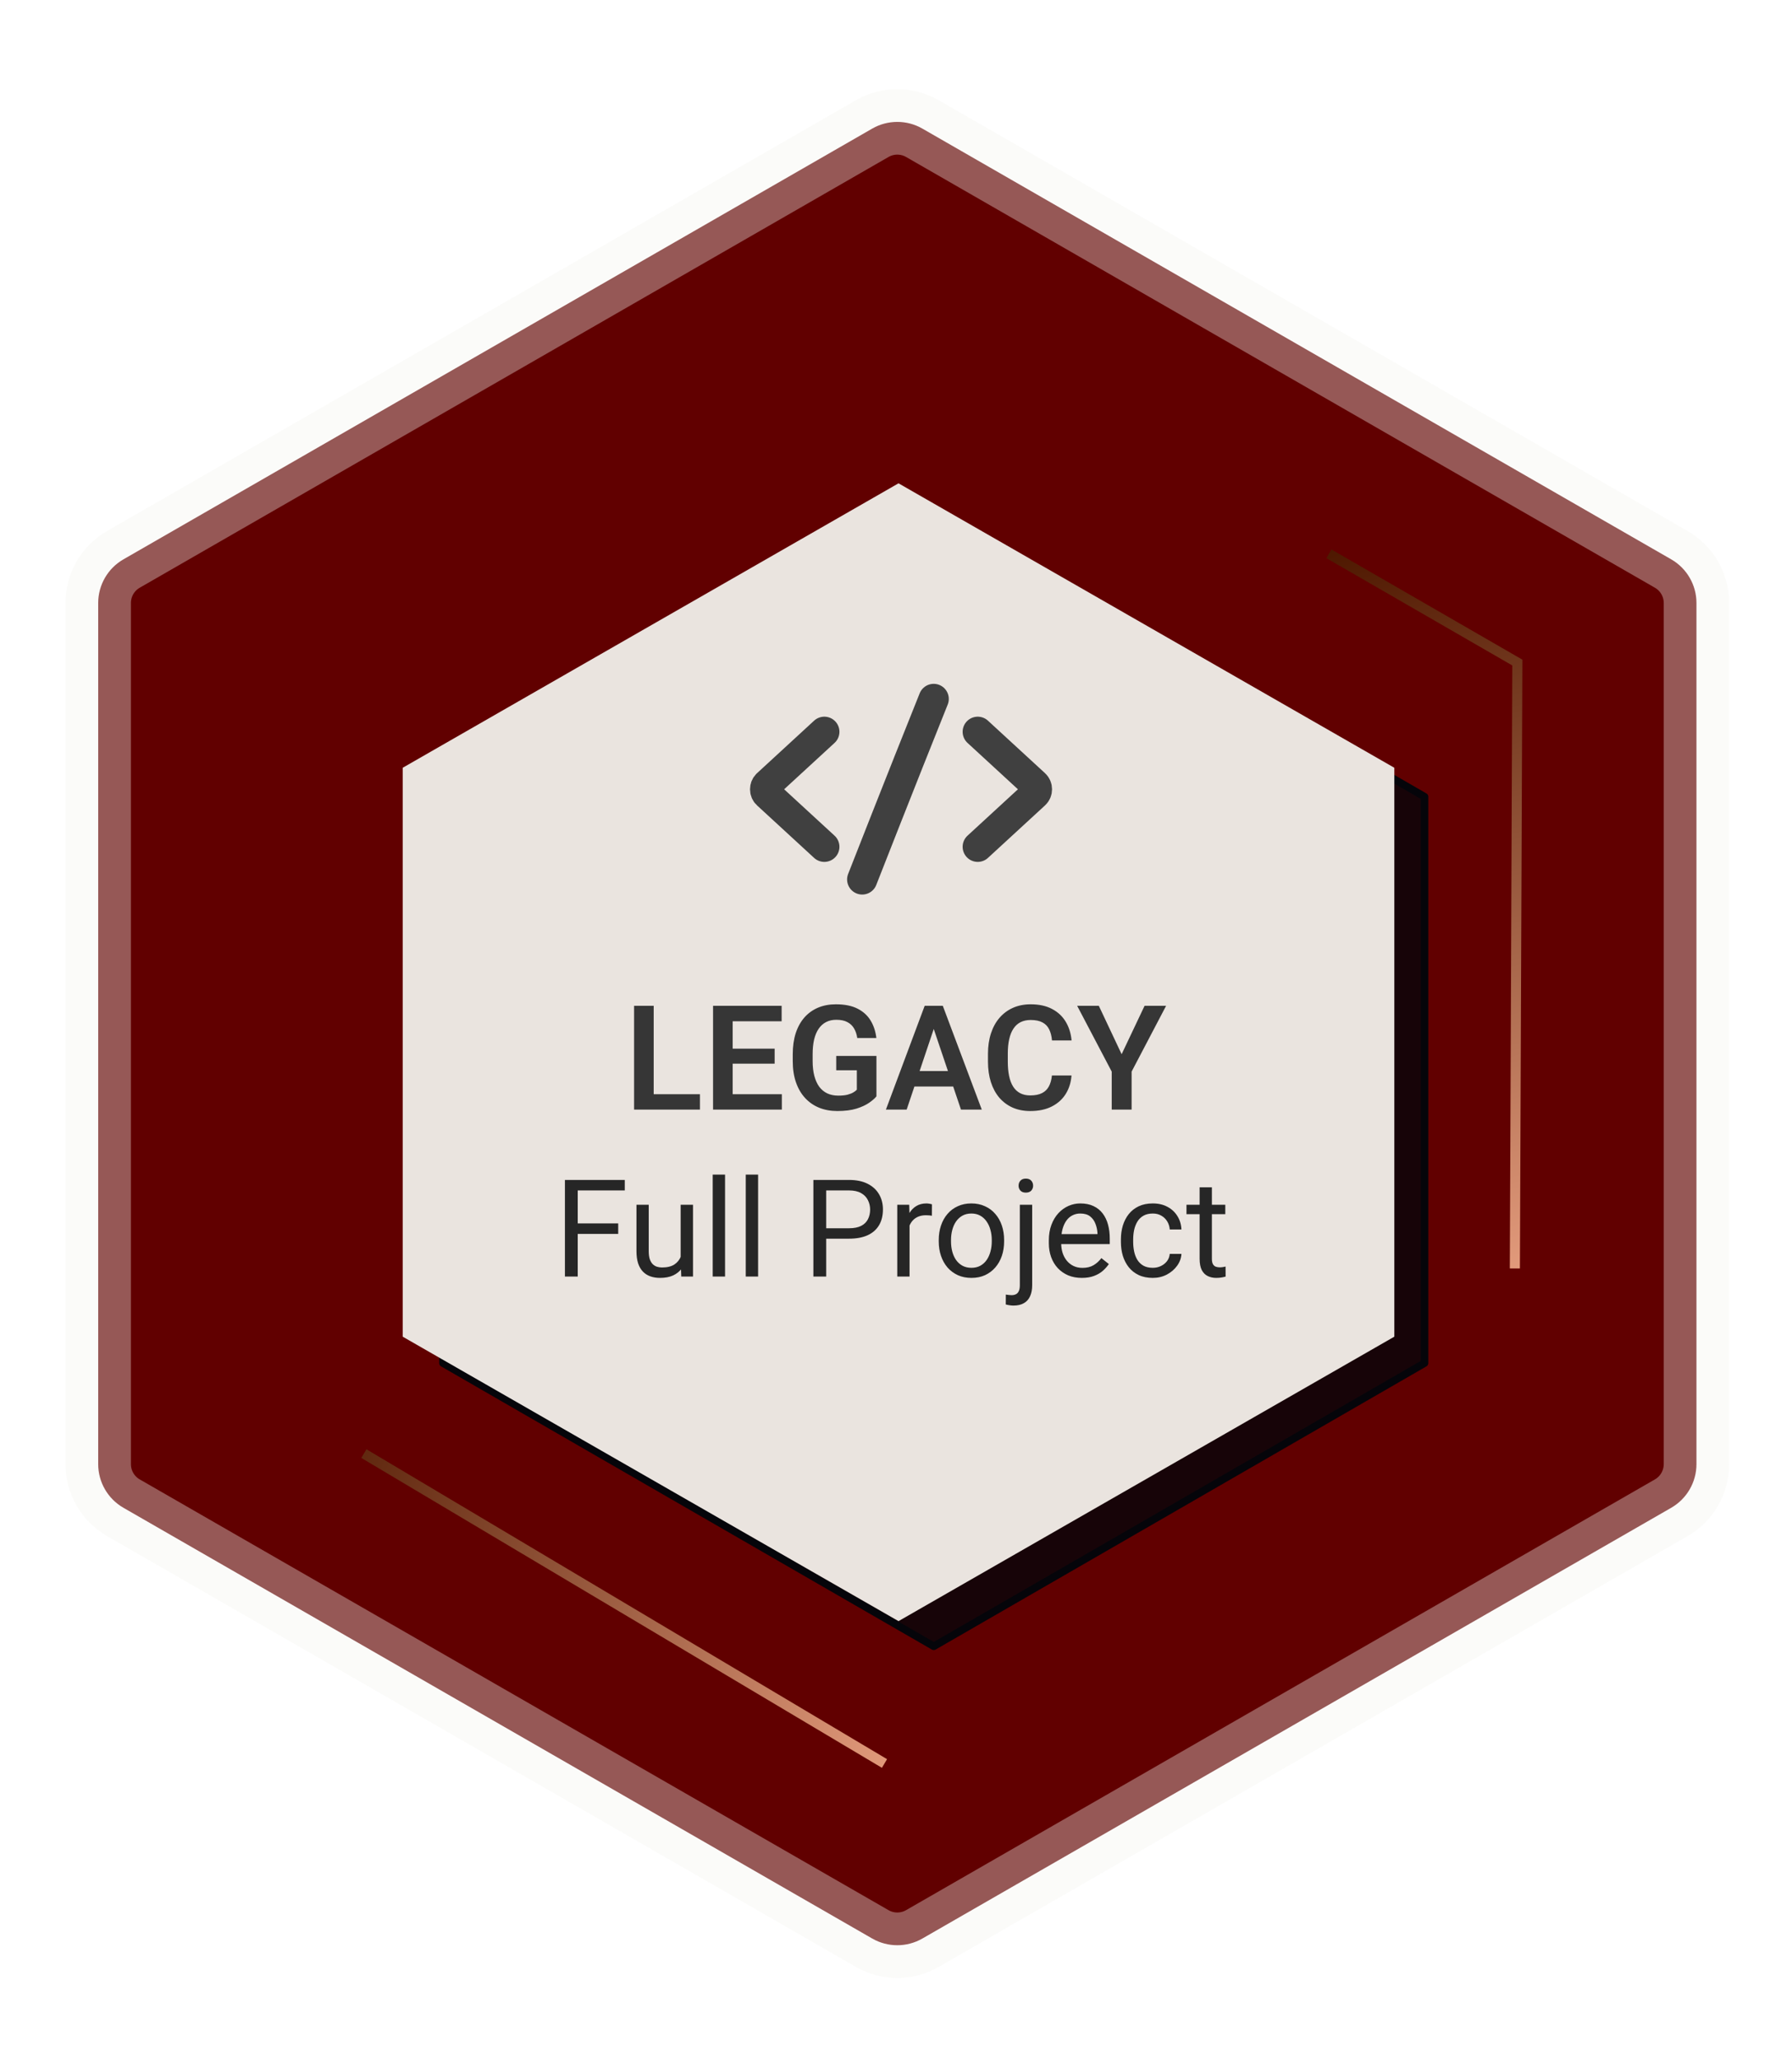 <svg width="356" height="409" viewBox="0 0 356 409" fill="none" xmlns="http://www.w3.org/2000/svg">
<path d="M332.005 299.486C335.107 297.702 337.019 294.396 337.019 290.818V119.77C337.019 116.192 335.107 112.886 332.005 111.102L183.243 25.545C180.156 23.769 176.358 23.77 173.272 25.545L24.521 111.102C21.419 112.886 19.507 116.192 19.507 119.77V290.818C19.507 294.397 21.419 297.702 24.521 299.486L173.272 385.043C176.358 386.819 180.156 386.819 183.243 385.043L332.005 299.486Z" fill="#610000" stroke="#F6F4EF" stroke-opacity="0.36" stroke-width="13" stroke-linejoin="round"/>
<g filter="url(#filter0_f_503_4597)">
<path d="M283 270.75V158.25L185.5 102L88 158.25V270.75L185.5 327L283 270.75Z" fill="#05050A" fill-opacity="0.8"/>
<path d="M283 270.75V158.25L185.5 102L88 158.25V270.75L185.5 327L283 270.75Z" stroke="#05050A" stroke-width="1.5" stroke-linejoin="round"/>
</g>
<path d="M277 265.5V152.5L178.5 96L80 152.5V265.5L178.5 322L277 265.5Z" fill="#EAE4DF"/>
<path d="M114.772 234.367V253.562H112.228V234.367H114.772ZM122.814 243.002V245.085H114.219V243.002H122.814ZM124.12 234.367V236.45H114.219V234.367H124.12ZM135.22 250.266V239.298H137.672V253.562H135.339L135.22 250.266ZM135.682 247.261L136.697 247.234C136.697 248.183 136.596 249.062 136.394 249.871C136.2 250.671 135.884 251.365 135.444 251.954C135.005 252.543 134.429 253.004 133.717 253.338C133.005 253.663 132.14 253.826 131.12 253.826C130.426 253.826 129.789 253.725 129.208 253.523C128.637 253.321 128.145 253.009 127.732 252.587C127.319 252.165 126.998 251.616 126.77 250.939C126.55 250.262 126.44 249.449 126.44 248.5V239.298H128.879V248.526C128.879 249.168 128.949 249.7 129.09 250.121C129.239 250.535 129.437 250.864 129.683 251.11C129.938 251.348 130.219 251.515 130.527 251.611C130.843 251.708 131.168 251.756 131.502 251.756C132.54 251.756 133.361 251.558 133.968 251.163C134.574 250.759 135.009 250.218 135.273 249.541C135.545 248.856 135.682 248.096 135.682 247.261ZM144.04 233.312V253.562H141.588V233.312H144.04ZM150.605 233.312V253.562H148.153V233.312H150.605ZM168.667 246.035H163.539V243.965H168.667C169.66 243.965 170.464 243.807 171.08 243.49C171.695 243.174 172.143 242.734 172.424 242.172C172.714 241.609 172.859 240.968 172.859 240.247C172.859 239.588 172.714 238.968 172.424 238.388C172.143 237.808 171.695 237.342 171.08 236.991C170.464 236.63 169.66 236.45 168.667 236.45H164.132V253.562H161.587V234.367H168.667C170.117 234.367 171.343 234.618 172.345 235.119C173.347 235.62 174.107 236.314 174.626 237.202C175.145 238.08 175.404 239.087 175.404 240.221C175.404 241.451 175.145 242.501 174.626 243.371C174.107 244.242 173.347 244.905 172.345 245.362C171.343 245.81 170.117 246.035 168.667 246.035ZM180.69 241.539V253.562H178.251V239.298H180.625L180.69 241.539ZM185.146 239.219L185.133 241.486C184.931 241.442 184.738 241.416 184.553 241.407C184.377 241.39 184.175 241.381 183.947 241.381C183.384 241.381 182.888 241.469 182.457 241.644C182.026 241.82 181.662 242.066 181.363 242.383C181.064 242.699 180.827 243.077 180.651 243.516C180.484 243.947 180.374 244.422 180.321 244.94L179.636 245.336C179.636 244.474 179.719 243.666 179.886 242.91C180.062 242.154 180.33 241.486 180.69 240.906C181.051 240.317 181.508 239.86 182.062 239.535C182.624 239.201 183.292 239.034 184.065 239.034C184.241 239.034 184.443 239.056 184.672 239.1C184.9 239.135 185.059 239.175 185.146 239.219ZM186.491 246.588V246.285C186.491 245.257 186.641 244.303 186.939 243.424C187.238 242.536 187.669 241.767 188.231 241.117C188.794 240.458 189.475 239.948 190.275 239.588C191.075 239.219 191.971 239.034 192.964 239.034C193.966 239.034 194.867 239.219 195.667 239.588C196.476 239.948 197.161 240.458 197.724 241.117C198.295 241.767 198.73 242.536 199.029 243.424C199.328 244.303 199.477 245.257 199.477 246.285V246.588C199.477 247.617 199.328 248.57 199.029 249.449C198.73 250.328 198.295 251.097 197.724 251.756C197.161 252.407 196.48 252.916 195.68 253.286C194.889 253.646 193.993 253.826 192.991 253.826C191.989 253.826 191.088 253.646 190.288 253.286C189.488 252.916 188.803 252.407 188.231 251.756C187.669 251.097 187.238 250.328 186.939 249.449C186.641 248.57 186.491 247.617 186.491 246.588ZM188.93 246.285V246.588C188.93 247.3 189.014 247.973 189.181 248.605C189.348 249.229 189.598 249.783 189.932 250.266C190.275 250.75 190.701 251.132 191.211 251.413C191.721 251.686 192.314 251.822 192.991 251.822C193.659 251.822 194.243 251.686 194.744 251.413C195.254 251.132 195.676 250.75 196.01 250.266C196.344 249.783 196.594 249.229 196.761 248.605C196.937 247.973 197.025 247.3 197.025 246.588V246.285C197.025 245.582 196.937 244.918 196.761 244.294C196.594 243.661 196.339 243.103 195.997 242.62C195.663 242.128 195.241 241.741 194.731 241.46C194.23 241.179 193.641 241.038 192.964 241.038C192.296 241.038 191.708 241.179 191.198 241.46C190.697 241.741 190.275 242.128 189.932 242.62C189.598 243.103 189.348 243.661 189.181 244.294C189.014 244.918 188.93 245.582 188.93 246.285ZM202.602 239.298H205.054V255.263C205.054 256.133 204.913 256.871 204.632 257.478C204.359 258.084 203.946 258.541 203.393 258.849C202.848 259.165 202.158 259.324 201.323 259.324C201.103 259.324 200.848 259.302 200.558 259.258C200.259 259.214 200.009 259.161 199.807 259.099L199.82 257.135C199.987 257.17 200.176 257.197 200.387 257.214C200.598 257.241 200.782 257.254 200.94 257.254C201.301 257.254 201.604 257.188 201.85 257.056C202.096 256.924 202.281 256.713 202.404 256.423C202.536 256.133 202.602 255.746 202.602 255.263V239.298ZM202.351 235.514C202.351 235.119 202.474 234.785 202.72 234.512C202.966 234.24 203.322 234.103 203.788 234.103C204.263 234.103 204.623 234.24 204.869 234.512C205.115 234.785 205.238 235.119 205.238 235.514C205.238 235.892 205.115 236.217 204.869 236.49C204.623 236.753 204.263 236.885 203.788 236.885C203.322 236.885 202.966 236.753 202.72 236.49C202.474 236.217 202.351 235.892 202.351 235.514ZM214.915 253.826C213.922 253.826 213.021 253.659 212.212 253.325C211.413 252.982 210.723 252.503 210.143 251.888C209.571 251.273 209.132 250.543 208.824 249.7C208.517 248.856 208.363 247.933 208.363 246.931V246.377C208.363 245.217 208.534 244.184 208.877 243.279C209.22 242.365 209.686 241.592 210.274 240.959C210.863 240.326 211.531 239.847 212.278 239.522C213.025 239.197 213.799 239.034 214.599 239.034C215.618 239.034 216.497 239.21 217.235 239.561C217.982 239.913 218.593 240.405 219.068 241.038C219.542 241.662 219.894 242.4 220.123 243.253C220.351 244.097 220.465 245.019 220.465 246.021V247.116H209.813V245.125H218.026V244.94C217.991 244.307 217.859 243.692 217.631 243.095C217.411 242.497 217.06 242.005 216.576 241.618C216.093 241.231 215.434 241.038 214.599 241.038C214.045 241.038 213.535 241.157 213.069 241.394C212.604 241.622 212.204 241.965 211.87 242.422C211.536 242.879 211.276 243.437 211.092 244.097C210.907 244.756 210.815 245.516 210.815 246.377V246.931C210.815 247.608 210.907 248.245 211.092 248.843C211.285 249.432 211.562 249.95 211.922 250.398C212.292 250.847 212.735 251.198 213.254 251.453C213.781 251.708 214.379 251.835 215.047 251.835C215.908 251.835 216.638 251.66 217.235 251.308C217.833 250.956 218.356 250.486 218.804 249.897L220.281 251.071C219.973 251.536 219.582 251.98 219.107 252.402C218.633 252.824 218.048 253.167 217.354 253.431C216.668 253.694 215.855 253.826 214.915 253.826ZM229.021 251.822C229.602 251.822 230.138 251.703 230.63 251.466C231.122 251.229 231.526 250.904 231.843 250.491C232.159 250.069 232.339 249.59 232.383 249.054H234.704C234.66 249.897 234.374 250.684 233.847 251.413C233.328 252.134 232.647 252.719 231.803 253.167C230.959 253.606 230.032 253.826 229.021 253.826C227.949 253.826 227.013 253.637 226.213 253.259C225.422 252.881 224.763 252.363 224.236 251.703C223.717 251.044 223.326 250.288 223.062 249.436C222.808 248.575 222.68 247.665 222.68 246.707V246.153C222.68 245.195 222.808 244.29 223.062 243.437C223.326 242.576 223.717 241.816 224.236 241.157C224.763 240.497 225.422 239.979 226.213 239.601C227.013 239.223 227.949 239.034 229.021 239.034C230.138 239.034 231.113 239.263 231.948 239.72C232.783 240.168 233.438 240.783 233.913 241.565C234.396 242.339 234.66 243.218 234.704 244.202H232.383C232.339 243.613 232.172 243.081 231.882 242.607C231.601 242.132 231.214 241.754 230.722 241.473C230.239 241.183 229.672 241.038 229.021 241.038C228.274 241.038 227.646 241.187 227.136 241.486C226.635 241.776 226.235 242.172 225.937 242.673C225.646 243.165 225.436 243.714 225.304 244.321C225.181 244.918 225.119 245.529 225.119 246.153V246.707C225.119 247.331 225.181 247.946 225.304 248.553C225.427 249.159 225.633 249.708 225.923 250.201C226.222 250.693 226.622 251.088 227.123 251.387C227.633 251.677 228.266 251.822 229.021 251.822ZM243.418 239.298V241.17H235.706V239.298H243.418ZM238.316 235.83H240.755V250.029C240.755 250.513 240.83 250.877 240.979 251.123C241.128 251.37 241.322 251.532 241.559 251.611C241.796 251.69 242.051 251.73 242.324 251.73C242.526 251.73 242.737 251.712 242.957 251.677C243.185 251.633 243.356 251.598 243.471 251.572L243.484 253.562C243.291 253.624 243.036 253.681 242.719 253.734C242.412 253.795 242.038 253.826 241.599 253.826C241.001 253.826 240.452 253.707 239.951 253.47C239.45 253.233 239.05 252.837 238.751 252.284C238.461 251.721 238.316 250.965 238.316 250.016V235.83Z" fill="#262626"/>
<path d="M139.052 217.339V220.397H128.687V217.339H139.052ZM129.862 199.78V220.397H125.968V199.78H129.862ZM155.322 217.339V220.397H144.362V217.339H155.322ZM145.552 199.78V220.397H141.658V199.78H145.552ZM153.892 208.29V211.278H144.362V208.29H153.892ZM155.28 199.78V202.853H144.362V199.78H155.28ZM174.113 209.735V217.764C173.811 218.151 173.334 218.571 172.683 219.024C172.041 219.477 171.201 219.869 170.162 220.199C169.124 220.52 167.849 220.681 166.339 220.681C165.027 220.681 163.828 220.463 162.742 220.029C161.657 219.585 160.722 218.939 159.938 218.089C159.155 217.24 158.551 216.201 158.126 214.974C157.701 213.747 157.489 212.345 157.489 210.768V209.409C157.489 207.833 157.687 206.431 158.083 205.203C158.489 203.976 159.065 202.938 159.811 202.088C160.566 201.239 161.468 200.592 162.516 200.148C163.573 199.705 164.753 199.483 166.056 199.483C167.802 199.483 169.237 199.771 170.36 200.347C171.493 200.922 172.362 201.715 172.966 202.725C173.57 203.726 173.948 204.878 174.099 206.181H170.304C170.2 205.463 169.992 204.835 169.681 204.297C169.369 203.75 168.925 203.325 168.35 203.023C167.783 202.711 167.047 202.556 166.141 202.556C165.376 202.556 164.701 202.707 164.116 203.009C163.53 203.311 163.04 203.75 162.643 204.326C162.247 204.901 161.944 205.614 161.737 206.464C161.539 207.313 161.439 208.286 161.439 209.381V210.768C161.439 211.873 161.553 212.855 161.779 213.714C162.006 214.563 162.332 215.281 162.756 215.866C163.191 216.442 163.724 216.881 164.356 217.183C164.998 217.476 165.725 217.622 166.537 217.622C167.273 217.622 167.882 217.561 168.364 217.438C168.855 217.306 169.246 217.15 169.539 216.971C169.832 216.791 170.058 216.617 170.219 216.447V212.581H166.126V209.735H174.113ZM185.993 202.91L180.117 220.397H175.996L183.699 199.78H186.333L185.993 202.91ZM190.907 220.397L185.002 202.91L184.648 199.78H187.296L195.042 220.397H190.907ZM190.638 212.737V215.809H179.579V212.737H190.638ZM208.975 213.615H212.869C212.765 214.993 212.383 216.215 211.722 217.282C211.061 218.339 210.141 219.17 208.961 219.774C207.781 220.378 206.351 220.681 204.67 220.681C203.377 220.681 202.211 220.454 201.173 220.001C200.144 219.538 199.261 218.882 198.525 218.033C197.798 217.174 197.241 216.145 196.854 214.946C196.467 213.737 196.273 212.383 196.273 210.882V209.31C196.273 207.809 196.472 206.454 196.868 205.246C197.265 204.038 197.831 203.009 198.567 202.159C199.313 201.3 200.205 200.639 201.244 200.177C202.292 199.714 203.462 199.483 204.755 199.483C206.436 199.483 207.856 199.794 209.018 200.417C210.179 201.031 211.08 201.876 211.722 202.952C212.364 204.028 212.751 205.265 212.883 206.662H208.989C208.914 205.793 208.725 205.057 208.423 204.453C208.13 203.849 207.687 203.391 207.092 203.079C206.507 202.759 205.728 202.598 204.755 202.598C204 202.598 203.335 202.74 202.759 203.023C202.192 203.306 201.72 203.731 201.343 204.297C200.965 204.854 200.682 205.553 200.493 206.393C200.304 207.224 200.21 208.187 200.21 209.282V210.882C200.21 211.93 200.295 212.869 200.465 213.7C200.635 214.53 200.899 215.234 201.258 215.809C201.617 216.385 202.079 216.824 202.646 217.126C203.212 217.428 203.887 217.579 204.67 217.579C205.624 217.579 206.398 217.428 206.993 217.126C207.597 216.824 208.055 216.381 208.366 215.795C208.687 215.21 208.89 214.483 208.975 213.615ZM218.292 199.78L222.824 209.395L227.383 199.78H231.66L224.806 212.85V220.397H220.855V212.85L213.988 199.78H218.292Z" fill="#363636"/>
<path d="M185.487 138.829C179.031 154.902 171.286 174.682 171.286 174.682M163.762 145.353L152.414 155.792C151.862 156.299 151.862 157.248 152.414 157.756L163.762 168.195M194.238 145.353L205.586 155.792C206.138 156.299 206.138 157.248 205.586 157.756L194.238 168.195" stroke="#404040" stroke-width="6" stroke-linecap="round"/>
<path d="M72.288 288.724L175.712 350.276" stroke="url(#paint0_linear_503_4597)" stroke-width="2"/>
<path d="M300.944 251.952L301.433 131.6L264 110" stroke="url(#paint1_linear_503_4597)" stroke-width="2"/>
<defs>
<filter id="filter0_f_503_4597" x="69.25" y="83.25" width="232.5" height="262.5" filterUnits="userSpaceOnUse" color-interpolation-filters="sRGB">
<feFlood flood-opacity="0" result="BackgroundImageFix"/>
<feBlend mode="normal" in="SourceGraphic" in2="BackgroundImageFix" result="shape"/>
<feGaussianBlur stdDeviation="9" result="effect1_foregroundBlur_503_4597"/>
</filter>
<linearGradient id="paint0_linear_503_4597" x1="201.188" y1="351.384" x2="50" y2="300.5" gradientUnits="userSpaceOnUse">
<stop stop-color="#FBB090"/>
<stop offset="1" stop-color="#4E1800"/>
</linearGradient>
<linearGradient id="paint1_linear_503_4597" x1="312.93" y1="274.46" x2="257.5" y2="111.5" gradientUnits="userSpaceOnUse">
<stop stop-color="#FBB090"/>
<stop offset="1" stop-color="#4E1800"/>
</linearGradient>
</defs>
</svg>
